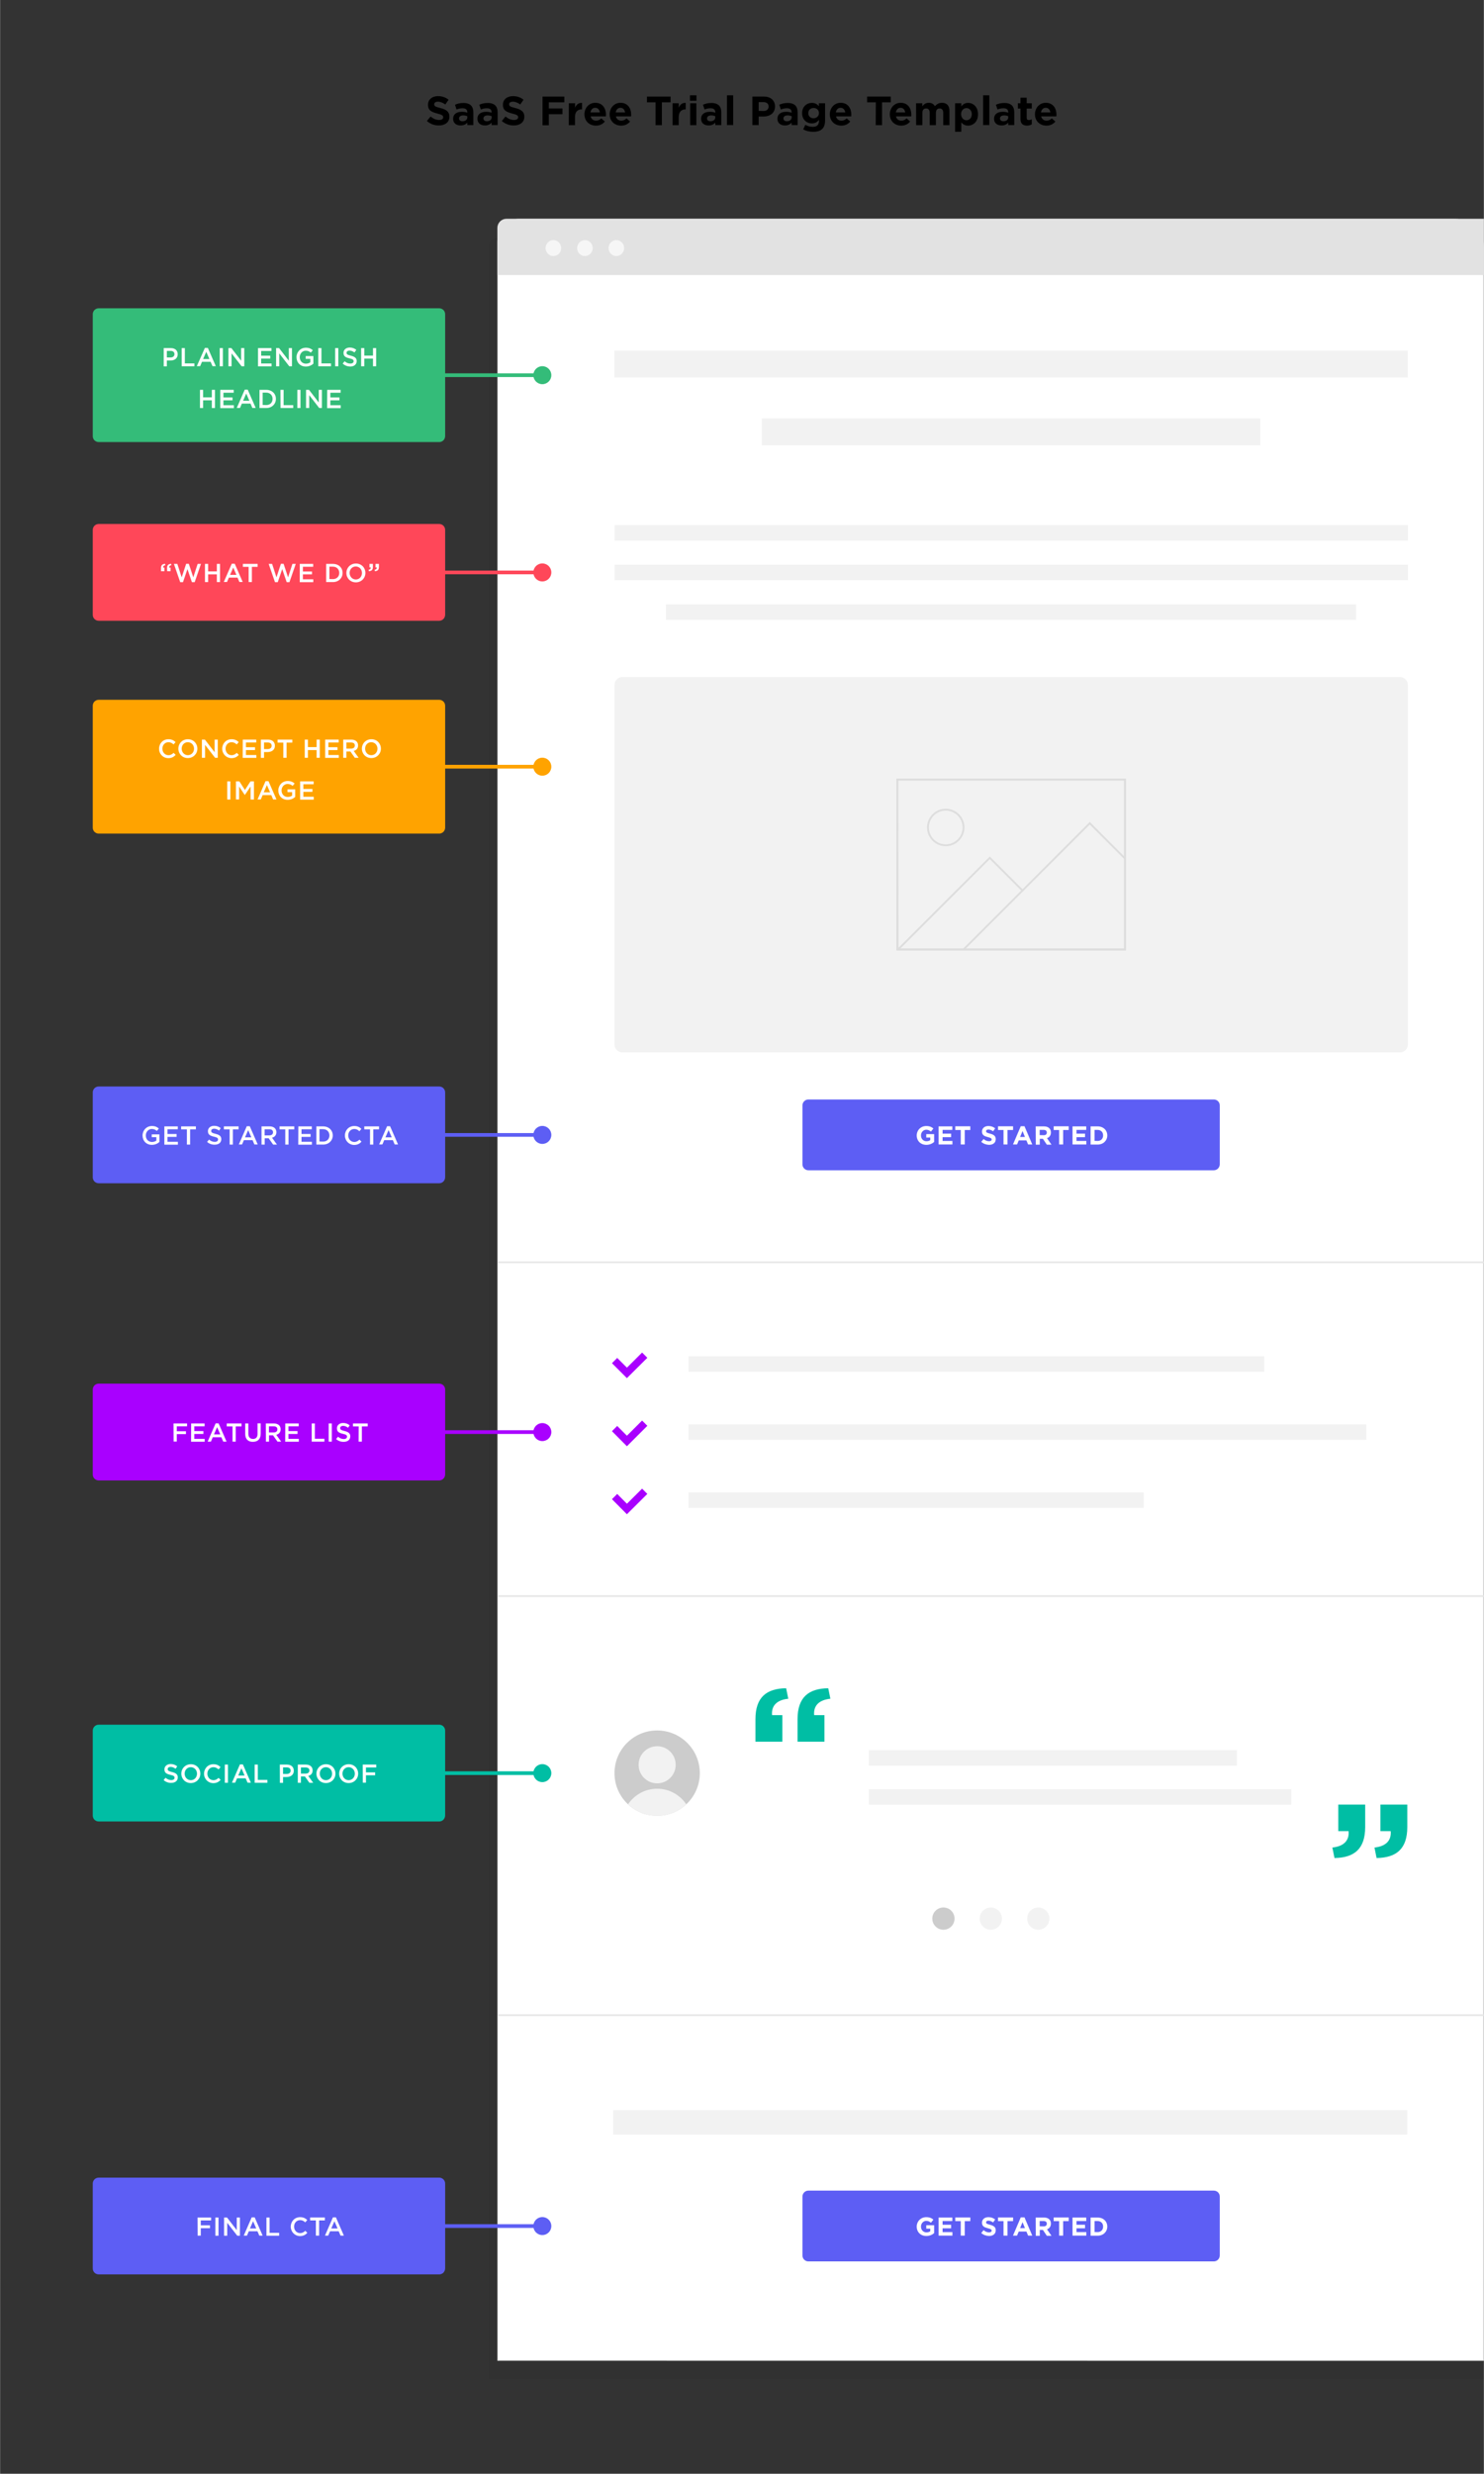 <?xml version="1.0" encoding="utf-8"?>
<!-- Generator: Adobe Illustrator 19.1.0, SVG Export Plug-In . SVG Version: 6.00 Build 0)  -->
<svg version="1.1" id="Layer_1" xmlns="http://www.w3.org/2000/svg" xmlns:xlink="http://www.w3.org/1999/xlink" x="0px" y="0px"
	 viewBox="988 -1874.4 1600 2666.4" style="enable-background:new 988 -1874.4 1600 2666.4;" width="1600px" height="2666px" xml:space="preserve">
<rect x="988" y="-1874.4" width="1600" height="2666.4" fill="#333333" stroke="none"/>
<style type="text/css">
	.st0{fill:none;}
	.st1{opacity:5.000000e-002;}
	.st2{fill:#FFFFFF;stroke:#E8E8E8;stroke-miterlimit:10;}
	.st3{fill:#E2E2E2;stroke:#E2E2E2;stroke-miterlimit:10;}
	.st4{fill:#F6F6F6;}
	.st5{fill:#FFA300;}
	.st6{fill:#FFFFFF;}
	.st7{fill:#34BC79;}
	.st8{fill:#5D5EF4;}
	.st9{fill:#A900FF;}
	.st10{fill:#FF4759;}
	.st11{fill:none;stroke:#E8E8E8;stroke-width:2;stroke-miterlimit:10;}
	.st12{fill:#F2F2F2;}
	.st13{fill:#DDDDDD;}
	.st14{fill:#00BEA4;}
	.st15{fill:none;stroke:#A900FF;stroke-width:8;stroke-miterlimit:10;}
	.st16{fill:#CCCCCC;}
</style>
<rect x="988" y="-1874.4" class="st0" width="1600" height="2666.4"/>
<g>
	<g class="st1">
		<path d="M1514.7,689.7v-2298.3c0-5.2,4.2-9.4,9.4-9.4h1054.5c5.2,0,9.4,4.2,9.4,9.4V689.8L1514.7,689.7L1514.7,689.7z"/>
	</g>
	<g>
		<g>
			<path class="st2" d="M1524.7,669.7v-2284c0-13.9,10.1-23.7,22.6-23.7h1009.4c17.3,0,31.3,13.5,30.8,30.1V669.8L1524.7,669.7
				L1524.7,669.7z"/>
		</g>
		<g>
			<path class="st3" d="M2587.5-1578.4H1524.7v-50.3c0-5.2,4.2-9.4,9.4-9.4h1053.4V-1578.4z"/>
		</g>
	</g>
	<g>
		<g>
			<g>
				<ellipse class="st4" cx="1652.5" cy="-1607" rx="8.4" ry="8.6"/>
			</g>
			<g>
				<ellipse class="st4" cx="1618.6" cy="-1607" rx="8.4" ry="8.6"/>
			</g>
			<g>
				<ellipse class="st4" cx="1584.6" cy="-1607" rx="8.4" ry="8.6"/>
			</g>
		</g>
	</g>
</g>
<g>
	<g>
		<circle class="st5" cx="1572.7" cy="-1048" r="9.7"/>
		<g>
			<rect x="1451.9" y="-1050" class="st5" width="121.2" height="4"/>
		</g>
	</g>
	<path class="st5" d="M1461.5-975.9h-367.2c-3.5,0-6.4-2.8-6.4-6.4v-131.4c0-3.5,2.8-6.4,6.4-6.4h367.2c3.5,0,6.4,2.8,6.4,6.4v131.5
		C1467.8-978.7,1465-975.9,1461.5-975.9z"/>
	<g>
		<g>
			<path class="st6" d="M1159.4-1067.4L1159.4-1067.4c0-5.6,4.2-10.2,10.1-10.2c3.6,0,5.8,1.3,7.7,3.1l-2.2,2.5
				c-1.6-1.5-3.2-2.4-5.5-2.4c-3.8,0-6.5,3.1-6.5,6.9v0.1c0,3.8,2.7,7,6.5,7c2.4,0,3.9-1,5.6-2.5l2.2,2.2c-2,2.1-4.3,3.5-8,3.5
				C1163.6-1057.3,1159.4-1061.7,1159.4-1067.4z"/>
			<path class="st6" d="M1180.2-1067.4L1180.2-1067.4c0-5.6,4.3-10.2,10.3-10.2s10.2,4.6,10.2,10.1v0.1c0,5.5-4.3,10.1-10.3,10.1
				S1180.2-1061.9,1180.2-1067.4z M1197.1-1067.4L1197.1-1067.4c0-3.9-2.8-7-6.7-7c-3.9,0-6.6,3.1-6.6,6.9v0.1c0,3.8,2.8,7,6.7,7
				C1194.4-1060.5,1197.1-1063.6,1197.1-1067.4z"/>
			<path class="st6" d="M1205.6-1077.2h3.2l10.5,13.6v-13.6h3.4v19.6h-2.9l-10.8-13.9v13.9h-3.4V-1077.2z"/>
			<path class="st6" d="M1227.5-1067.4L1227.5-1067.4c0-5.6,4.2-10.2,10.1-10.2c3.6,0,5.8,1.3,7.7,3.1l-2.2,2.5
				c-1.6-1.5-3.2-2.4-5.5-2.4c-3.8,0-6.5,3.1-6.5,6.9v0.1c0,3.8,2.7,7,6.5,7c2.4,0,3.9-1,5.6-2.5l2.2,2.2c-2,2.1-4.3,3.5-8,3.5
				C1231.8-1057.3,1227.5-1061.7,1227.5-1067.4z"/>
			<path class="st6" d="M1249.7-1077.2h14.5v3.1h-11.1v5.1h9.8v3.1h-9.8v5.3h11.2v3.1h-14.7L1249.7-1077.2L1249.7-1077.2
				L1249.7-1077.2z"/>
			<path class="st6" d="M1269.2-1077.2h7.7c4.6,0,7.4,2.6,7.4,6.6v0.1c0,4.4-3.5,6.7-7.8,6.7h-3.9v6.3h-3.4V-1077.2L1269.2-1077.2z
				 M1276.6-1067c2.6,0,4.2-1.5,4.2-3.5v-0.1c0-2.3-1.7-3.5-4.2-3.5h-4v7.1H1276.6z"/>
			<path class="st6" d="M1293.4-1074h-6.2v-3.2h15.9v3.2h-6.2v16.4h-3.5V-1074z"/>
			<path class="st6" d="M1316.5-1077.2h3.4v8.1h9.4v-8.1h3.4v19.6h-3.4v-8.3h-9.4v8.3h-3.4V-1077.2z"/>
			<path class="st6" d="M1338.5-1077.2h14.6v3.1H1342v5.1h9.8v3.1h-9.8v5.3h11.2v3.1h-14.7V-1077.2z"/>
			<path class="st6" d="M1358-1077.2h8.7c2.5,0,4.4,0.7,5.7,2c1,1.1,1.6,2.5,1.6,4.2v0.1c0,3.2-1.9,5.2-4.7,5.9l5.3,7.4h-4.1
				l-4.8-6.8h-4.3v6.8h-3.4V-1077.2L1358-1077.2z M1366.5-1067.5c2.5,0,4-1.3,4-3.3v-0.1c0-2.1-1.5-3.2-4.1-3.2h-5v6.6H1366.5z"/>
			<path class="st6" d="M1378.1-1067.4L1378.1-1067.4c0-5.6,4.3-10.2,10.3-10.2s10.2,4.6,10.2,10.1v0.1c0,5.5-4.3,10.1-10.3,10.1
				S1378.1-1061.9,1378.1-1067.4z M1394.9-1067.4L1394.9-1067.4c0-3.9-2.8-7-6.7-7c-3.9,0-6.6,3.1-6.6,6.9v0.1c0,3.8,2.8,7,6.7,7
				C1392.2-1060.4,1394.9-1063.6,1394.9-1067.4z"/>
			<path class="st6" d="M1232.9-1032.2h3.4v19.6h-3.4V-1032.2z"/>
			<path class="st6" d="M1242.3-1032.2h3.7l6,9.3l6-9.3h3.7v19.6h-3.6v-14.1l-6.2,9.2h-0.1l-6.1-9.2v14h-3.4V-1032.2L1242.3-1032.2z
				"/>
			<path class="st6" d="M1274.2-1032.4h3.2l8.6,19.7h-3.6l-2-4.7h-9.3l-2,4.7h-3.5L1274.2-1032.4z M1279.1-1020.4l-3.4-7.8l-3.4,7.8
				H1279.1z"/>
			<path class="st6" d="M1288-1022.4L1288-1022.4c0-5.5,4.2-10.2,10.1-10.2c3.4,0,5.5,1,7.5,2.7l-2.2,2.6c-1.5-1.3-3-2.1-5.5-2.1
				c-3.6,0-6.4,3.2-6.4,6.9v0.1c0,4,2.7,7,6.7,7c1.8,0,3.5-0.6,4.7-1.5v-3.7h-5v-3h8.3v8.2c-1.9,1.7-4.7,3.1-8.2,3.1
				C1292-1012.3,1288-1016.7,1288-1022.4z"/>
			<path class="st6" d="M1311.5-1032.2h14.6v3.1H1315v5.1h9.8v3.1h-9.8v5.3h11.2v3.1h-14.7V-1032.2z"/>
		</g>
	</g>
</g>
<g>
	<g>
		<circle class="st7" cx="1572.7" cy="-1470" r="9.7"/>
		<g>
			<rect x="1451.9" y="-1472" class="st7" width="121.2" height="4"/>
		</g>
	</g>
	<path class="st7" d="M1461.5-1397.9h-367.2c-3.5,0-6.4-2.8-6.4-6.4v-131.4c0-3.5,2.8-6.4,6.4-6.4h367.2c3.5,0,6.4,2.8,6.4,6.4
		v131.5C1467.8-1400.7,1465-1397.9,1461.5-1397.9z"/>
	<g>
		<g>
			<path class="st6" d="M1164.4-1499.2h7.7c4.6,0,7.4,2.6,7.4,6.6v0.1c0,4.4-3.5,6.7-7.8,6.7h-3.9v6.3h-3.4V-1499.2z M1171.8-1489.1
				c2.6,0,4.2-1.5,4.2-3.5v-0.1c0-2.3-1.7-3.5-4.2-3.5h-4v7.1H1171.8z"/>
			<path class="st6" d="M1183.8-1499.2h3.4v16.5h10.3v3.1h-13.7V-1499.2z"/>
			<path class="st6" d="M1208.8-1499.4h3.2l8.6,19.7h-3.6l-2-4.7h-9.3l-2,4.7h-3.6L1208.8-1499.4z M1213.7-1487.4l-3.4-7.8l-3.4,7.8
				H1213.7z"/>
			<path class="st6" d="M1224.8-1499.2h3.4v19.6h-3.4V-1499.2z"/>
			<path class="st6" d="M1234.2-1499.2h3.2l10.5,13.6v-13.6h3.4v19.6h-2.9l-10.8-13.9v13.9h-3.4V-1499.2L1234.2-1499.2z"/>
			<path class="st6" d="M1266.1-1499.2h14.5v3.1h-11.1v5.1h9.8v3.1h-9.8v5.3h11.2v3.1h-14.6L1266.1-1499.2L1266.1-1499.2z"/>
			<path class="st6" d="M1285.6-1499.2h3.2l10.5,13.6v-13.6h3.4v19.6h-2.9l-10.8-13.9v13.9h-3.4V-1499.2L1285.6-1499.2z"/>
			<path class="st6" d="M1307.6-1489.4L1307.6-1489.4c0-5.5,4.2-10.2,10.1-10.2c3.4,0,5.5,1,7.5,2.7l-2.2,2.6
				c-1.5-1.3-3-2.1-5.5-2.1c-3.6,0-6.4,3.2-6.4,6.9v0.1c0,4,2.7,7,6.7,7c1.8,0,3.5-0.6,4.7-1.5v-3.7h-5v-3h8.3v8.2
				c-1.9,1.7-4.7,3.1-8.2,3.1C1311.6-1479.3,1307.6-1483.7,1307.6-1489.4z"/>
			<path class="st6" d="M1331.1-1499.2h3.4v16.5h10.3v3.1h-13.7V-1499.2z"/>
			<path class="st6" d="M1349.3-1499.2h3.4v19.6h-3.4V-1499.2z"/>
			<path class="st6" d="M1357.4-1482.5l2.1-2.5c1.9,1.6,3.8,2.5,6.2,2.5c2.1,0,3.5-1,3.5-2.5v-0.1c0-1.4-0.8-2.2-4.4-3
				c-4.2-1-6.5-2.2-6.5-5.9v-0.1c0-3.4,2.8-5.7,6.7-5.7c2.9,0,5.1,0.9,7.1,2.5l-2,2.8c-1.8-1.3-3.5-2-5.3-2c-2,0-3.2,1-3.2,2.3v0.1
				c0,1.5,0.9,2.2,4.6,3.1c4.1,1,6.3,2.5,6.3,5.7v0.1c0,3.7-2.9,5.9-7,5.9C1362.5-1479.4,1359.7-1480.4,1357.4-1482.5z"/>
			<path class="st6" d="M1377.3-1499.2h3.4v8.1h9.4v-8.1h3.4v19.6h-3.4v-8.3h-9.4v8.3h-3.4V-1499.2z"/>
			<path class="st6" d="M1203.5-1454.2h3.4v8.1h9.4v-8.1h3.4v19.6h-3.4v-8.3h-9.4v8.3h-3.4V-1454.2z"/>
			<path class="st6" d="M1225.4-1454.2h14.5v3.1h-11.1v5.1h9.8v3.1h-9.8v5.3h11.3v3.1h-14.7V-1454.2z"/>
			<path class="st6" d="M1251.8-1454.4h3.2l8.6,19.7h-3.6l-2-4.7h-9.3l-2,4.7h-3.5L1251.8-1454.4z M1256.8-1442.4l-3.4-7.8l-3.4,7.8
				H1256.8z"/>
			<path class="st6" d="M1267.7-1454.2h7.3c6.2,0,10.4,4.2,10.4,9.7v0.1c0,5.5-4.3,9.8-10.4,9.8h-7.3V-1454.2z M1275-1437.8
				c4.1,0,6.8-2.8,6.8-6.6v-0.1c0-3.8-2.7-6.7-6.8-6.7h-3.9v13.3L1275-1437.8L1275-1437.8z"/>
			<path class="st6" d="M1290.3-1454.2h3.4v16.5h10.4v3.1h-13.7L1290.3-1454.2L1290.3-1454.2z"/>
			<path class="st6" d="M1308.5-1454.2h3.4v19.6h-3.4V-1454.2z"/>
			<path class="st6" d="M1317.9-1454.2h3.2l10.5,13.6v-13.6h3.4v19.6h-2.9l-10.8-13.9v13.9h-3.4V-1454.2L1317.9-1454.2z"/>
			<path class="st6" d="M1340.7-1454.2h14.5v3.1h-11.1v5.1h9.8v3.1h-9.8v5.3h11.2v3.1h-14.7L1340.7-1454.2L1340.7-1454.2z"/>
		</g>
	</g>
</g>
<g>
	<g>
		<circle class="st8" cx="1572.7" cy="-651.1" r="9.7"/>
		<g>
			<rect x="1451.9" y="-653.1" class="st8" width="121.2" height="4"/>
		</g>
	</g>
	<path class="st8" d="M1461.5-599h-367.2c-3.5,0-6.4-2.8-6.4-6.4v-91.5c0-3.5,2.8-6.4,6.4-6.4h367.2c3.5,0,6.4,2.8,6.4,6.4v91.5
		C1467.8-601.8,1465-599,1461.5-599z"/>
	<g>
		<g>
			<path class="st6" d="M1141.6-650.5L1141.6-650.5c0-5.5,4.2-10.2,10.1-10.2c3.4,0,5.5,1,7.5,2.7l-2.2,2.6c-1.5-1.3-3-2.1-5.5-2.1
				c-3.6,0-6.4,3.2-6.4,6.9v0.1c0,4,2.7,7,6.7,7c1.8,0,3.5-0.6,4.7-1.5v-3.7h-5v-3h8.3v8.2c-1.9,1.7-4.7,3.1-8.2,3.1
				C1145.6-640.4,1141.6-644.8,1141.6-650.5z"/>
			<path class="st6" d="M1165.1-660.3h14.5v3.1h-11.1v5.1h9.8v3.1h-9.8v5.3h11.2v3.1h-14.6L1165.1-660.3L1165.1-660.3z"/>
			<path class="st6" d="M1189.4-657.1h-6.2v-3.2h15.9v3.2h-6.2v16.4h-3.5V-657.1z"/>
			<path class="st6" d="M1211.2-643.6l2.1-2.5c1.9,1.6,3.8,2.5,6.2,2.5c2.1,0,3.5-1,3.5-2.5v-0.1c0-1.4-0.8-2.2-4.4-3
				c-4.2-1-6.5-2.2-6.5-5.9v-0.1c0-3.4,2.8-5.7,6.7-5.7c2.9,0,5.1,0.9,7.1,2.5l-1.8,2.6c-1.8-1.3-3.5-2-5.3-2c-2,0-3.2,1-3.2,2.3
				v0.1c0,1.5,0.9,2.2,4.6,3.1c4.1,1,6.3,2.5,6.3,5.7v0.1c0,3.7-2.9,5.9-7,5.9C1216.4-640.5,1213.5-641.5,1211.2-643.6z"/>
			<path class="st6" d="M1235.5-657.1h-6.2v-3.2h15.9v3.2h-6.2v16.4h-3.5V-657.1L1235.5-657.1z"/>
			<path class="st6" d="M1254-660.5h3.2l8.6,19.7h-3.6l-2-4.7h-9.3l-2,4.7h-3.5L1254-660.5z M1258.9-648.5l-3.4-7.8l-3.4,7.8H1258.9
				z"/>
			<path class="st6" d="M1269.9-660.3h8.7c2.5,0,4.4,0.7,5.7,2c1,1.1,1.6,2.5,1.6,4.2v0.1c0,3.2-1.9,5.2-4.7,5.9l5.3,7.4h-4.1
				l-4.8-6.8h-4.3v6.8h-3.4V-660.3L1269.9-660.3z M1278.3-650.6c2.5,0,4-1.3,4-3.3v-0.1c0-2.1-1.5-3.2-4.1-3.2h-5v6.6H1278.3z"/>
			<path class="st6" d="M1295.5-657.1h-6.2v-3.2h15.9v3.2h-6.2v16.4h-3.5V-657.1L1295.5-657.1z"/>
			<path class="st6" d="M1309.6-660.3h14.5v3.1H1313v5.1h9.8v3.1h-9.8v5.3h11.2v3.1h-14.7L1309.6-660.3L1309.6-660.3z"/>
			<path class="st6" d="M1329-660.3h7.3c6.2,0,10.4,4.2,10.4,9.7v0.1c0,5.5-4.3,9.8-10.4,9.8h-7.3V-660.3z M1336.3-643.9
				c4.1,0,6.8-2.8,6.8-6.6v-0.1c0-3.8-2.7-6.7-6.8-6.7h-3.9v13.3L1336.3-643.9L1336.3-643.9z"/>
			<path class="st6" d="M1359.8-650.5L1359.8-650.5c0-5.6,4.2-10.2,10.1-10.2c3.6,0,5.8,1.3,7.7,3.1l-2.2,2.5
				c-1.6-1.5-3.2-2.4-5.5-2.4c-3.8,0-6.5,3.1-6.5,6.9v0.1c0,3.8,2.7,7,6.5,7c2.4,0,3.9-1,5.6-2.5l2.2,2.2c-2,2.1-4.3,3.5-8,3.5
				C1364.1-640.4,1359.8-644.9,1359.8-650.5z"/>
			<path class="st6" d="M1386.9-657.1h-6.2v-3.2h15.9v3.2h-6.2v16.4h-3.5V-657.1L1386.9-657.1z"/>
			<path class="st6" d="M1405.3-660.5h3.2l8.6,19.7h-3.6l-2-4.7h-9.3l-2,4.7h-3.5L1405.3-660.5z M1410.3-648.5l-3.4-7.8l-3.4,7.8
				H1410.3z"/>
		</g>
	</g>
</g>
<g>
	<g>
		<circle class="st8" cx="1572.7" cy="525" r="9.7"/>
		<g>
			<rect x="1451.9" y="523" class="st8" width="121.2" height="4"/>
		</g>
	</g>
	<path class="st8" d="M1461.5,577.1h-367.2c-3.5,0-6.4-2.8-6.4-6.4v-91.5c0-3.5,2.8-6.4,6.4-6.4h367.2c3.5,0,6.4,2.8,6.4,6.4v91.5
		C1467.8,574.3,1465,577.1,1461.5,577.1z"/>
	<g>
		<g>
			<path class="st6" d="M1200.9,515.8h14.6v3.1h-11.1v5.3h9.9v3.1h-9.9v8h-3.4L1200.9,515.8L1200.9,515.8z"/>
			<path class="st6" d="M1220.1,515.8h3.4v19.6h-3.4V515.8z"/>
			<path class="st6" d="M1229.5,515.8h3.2l10.5,13.6v-13.6h3.4v19.6h-2.9l-10.8-13.9v13.9h-3.4V515.8L1229.5,515.8z"/>
			<path class="st6" d="M1259.3,515.6h3.2l8.6,19.7h-3.6l-2-4.7h-9.3l-2,4.7h-3.5L1259.3,515.6z M1264.2,527.6l-3.4-7.8l-3.4,7.8
				H1264.2z"/>
			<path class="st6" d="M1275.2,515.8h3.4v16.5h10.3v3.1h-13.7V515.8L1275.2,515.8z"/>
			<path class="st6" d="M1301.4,525.6L1301.4,525.6c0-5.6,4.2-10.2,10.1-10.2c3.6,0,5.8,1.3,7.7,3.1l-2.2,2.5
				c-1.6-1.5-3.2-2.4-5.5-2.4c-3.8,0-6.5,3.1-6.5,6.9v0.1c0,3.8,2.7,7,6.5,7c2.4,0,3.9-1,5.6-2.5l2.2,2.2c-2,2.1-4.3,3.5-8,3.5
				C1305.7,535.7,1301.4,531.2,1301.4,525.6z"/>
			<path class="st6" d="M1328.5,518.9h-6.2v-3.2h15.9v3.2h-6.2v16.4h-3.5V518.9L1328.5,518.9z"/>
			<path class="st6" d="M1346.9,515.6h3.2l8.6,19.7h-3.6l-2-4.7h-9.3l-2,4.7h-3.5L1346.9,515.6z M1351.9,527.6l-3.4-7.8l-3.4,7.8
				H1351.9z"/>
		</g>
	</g>
</g>
<g>
	<g>
		<circle class="st9" cx="1572.7" cy="-330.8" r="9.7"/>
		<g>
			<rect x="1461.8" y="-332.8" class="st9" width="111.2" height="4"/>
		</g>
	</g>
	<path class="st9" d="M1461.5-278.7h-367.2c-3.5,0-6.4-2.8-6.4-6.4v-91.5c0-3.5,2.8-6.4,6.4-6.4h367.2c3.5,0,6.4,2.8,6.4,6.4v91.5
		C1467.8-281.5,1465-278.7,1461.5-278.7z"/>
	<g>
		<g>
			<path class="st6" d="M1175-340.1h14.6v3.1h-11.1v5.3h9.9v3.1h-9.9v8h-3.4L1175-340.1L1175-340.1L1175-340.1z"/>
			<path class="st6" d="M1194-340.1h14.5v3.1h-11.1v5.1h9.8v3.1h-9.8v5.3h11.2v3.1h-14.7L1194-340.1L1194-340.1L1194-340.1z"/>
			<path class="st6" d="M1220.4-340.2h3.2l8.6,19.7h-3.6l-2-4.7h-9.3l-2,4.7h-3.5L1220.4-340.2z M1225.4-328.3l-3.4-7.8l-3.4,7.8
				H1225.4z"/>
			<path class="st6" d="M1238.6-336.9h-6.2v-3.2h15.9v3.2h-6.2v16.4h-3.5V-336.9z"/>
			<path class="st6" d="M1252.3-328.8v-11.3h3.4v11.1c0,3.6,1.9,5.6,5,5.6c3.1,0,4.9-1.8,4.9-5.5v-11.3h3.4v11.1
				c0,5.9-3.3,8.8-8.4,8.8C1255.6-320.2,1252.3-323.1,1252.3-328.8z"/>
			<path class="st6" d="M1274.5-340.1h8.7c2.5,0,4.4,0.7,5.7,2c1,1.1,1.6,2.5,1.6,4.2v0.1c0,3.2-1.9,5.2-4.7,5.9l5.3,7.4h-4
				l-4.8-6.8h-4.3v6.8h-3.4L1274.5-340.1L1274.5-340.1L1274.5-340.1z M1283-330.4c2.5,0,4-1.3,4-3.3v-0.1c0-2.1-1.5-3.2-4.1-3.2h-5
				v6.6H1283z"/>
			<path class="st6" d="M1295.5-340.1h14.5v3.1h-11.1v5.1h9.8v3.1h-9.8v5.3h11.2v3.1h-14.7L1295.5-340.1L1295.5-340.1z"/>
			<path class="st6" d="M1324-340.1h3.4v16.5h10.3v3.1H1324V-340.1L1324-340.1z"/>
			<path class="st6" d="M1342.3-340.1h3.4v19.6h-3.4V-340.1z"/>
			<path class="st6" d="M1350.3-323.3l2.1-2.5c1.9,1.6,3.8,2.5,6.2,2.5c2.1,0,3.5-1,3.5-2.5v-0.1c0-1.4-0.8-2.2-4.4-3
				c-4.2-1-6.5-2.2-6.5-5.9v-0.1c0-3.4,2.8-5.7,6.7-5.7c2.9,0,5.1,0.9,7.1,2.5l-1.8,2.6c-1.8-1.3-3.5-2-5.3-2c-2,0-3.2,1-3.2,2.3
				v0.1c0,1.5,0.9,2.2,4.6,3.1c4.1,1,6.3,2.5,6.3,5.7v0.1c0,3.7-2.9,5.9-7,5.9C1355.5-320.2,1352.7-321.2,1350.3-323.3z"/>
			<path class="st6" d="M1374.7-336.9h-6.2v-3.2h15.9v3.2h-6.3v16.4h-3.5L1374.7-336.9L1374.7-336.9z"/>
		</g>
	</g>
</g>
<g>
	<g>
		<circle class="st10" cx="1572.7" cy="-1257.4" r="9.7"/>
		<g>
			<rect x="1461.8" y="-1259.4" class="st10" width="111.2" height="4"/>
		</g>
	</g>
	<path class="st10" d="M1461.5-1205.3h-367.2c-3.5,0-6.4-2.8-6.4-6.4v-91.5c0-3.5,2.8-6.4,6.4-6.4h367.2c3.5,0,6.4,2.8,6.4,6.4v91.5
		C1467.8-1208.1,1465-1205.3,1461.5-1205.3z"/>
	<g>
		<g>
			<path class="st6" d="M1161.5-1262.1c0-3.1,1.5-4.4,4.3-4.6l0.4,1.5c-1.7,0.3-2.5,1.2-2.4,2.6h1.4v3.9h-3.7V-1262.1z M1168-1262.1
				c0-3.1,1.5-4.4,4.3-4.6l0.4,1.5c-1.7,0.3-2.5,1.2-2.4,2.6h1.5v3.9h-3.7L1168-1262.1L1168-1262.1z"/>
			<path class="st6" d="M1175.4-1266.6h3.7l4.7,14.5l4.8-14.6h2.9l4.8,14.6l4.7-14.5h3.6l-6.8,19.7h-3l-4.8-14.1l-4.8,14.1h-3
				L1175.4-1266.6z"/>
			<path class="st6" d="M1208.9-1266.6h3.4v8.1h9.4v-8.1h3.4v19.6h-3.4v-8.3h-9.4v8.3h-3.4V-1266.6z"/>
			<path class="st6" d="M1237.8-1266.8h3.2l8.6,19.7h-3.6l-2-4.7h-9.3l-2,4.7h-3.5L1237.8-1266.8z M1242.8-1254.8l-3.4-7.8l-3.4,7.8
				H1242.8z"/>
			<path class="st6" d="M1256-1263.4h-6.2v-3.2h15.9v3.2h-6.2v16.4h-3.5V-1263.4L1256-1263.4z"/>
			<path class="st6" d="M1277.6-1266.6h3.7l4.7,14.5l4.8-14.6h2.9l4.8,14.6l4.7-14.5h3.6l-6.8,19.7h-3l-4.8-14.1l-4.8,14.1h-3
				L1277.6-1266.6z"/>
			<path class="st6" d="M1311.1-1266.6h14.5v3.1h-11.1v5.1h9.8v3.1h-9.8v5.3h11.2v3.1h-14.6L1311.1-1266.6L1311.1-1266.6z"/>
			<path class="st6" d="M1339.6-1266.6h7.3c6.2,0,10.4,4.2,10.4,9.7v0.1c0,5.5-4.3,9.8-10.4,9.8h-7.3V-1266.6z M1346.9-1250.2
				c4.1,0,6.8-2.8,6.8-6.6v-0.1c0-3.8-2.7-6.7-6.8-6.7h-3.8v13.3L1346.9-1250.2L1346.9-1250.2z"/>
			<path class="st6" d="M1361.4-1256.8L1361.4-1256.8c0-5.6,4.3-10.2,10.3-10.2s10.2,4.6,10.2,10.1v0.1c0,5.5-4.3,10.1-10.3,10.1
				C1365.6-1246.7,1361.4-1251.3,1361.4-1256.8z M1378.2-1256.8L1378.2-1256.8c0-3.9-2.8-7-6.7-7s-6.6,3.1-6.6,6.9v0.1
				c0,3.8,2.8,7,6.7,7C1375.5-1249.8,1378.2-1253,1378.2-1256.8z"/>
			<path class="st6" d="M1385.3-1260.2c1.7-0.3,2.5-1.2,2.4-2.6h-1.4v-3.8h3.7v3.3c0,3.1-1.5,4.4-4.3,4.6L1385.3-1260.2z
				 M1391.8-1260.2c1.7-0.3,2.5-1.2,2.4-2.6h-1.4v-3.8h3.7v3.3c0,3.1-1.5,4.4-4.3,4.6L1391.8-1260.2z"/>
		</g>
	</g>
</g>
<line class="st11" x1="1524.7" y1="-513.8" x2="2587.9" y2="-513.8"/>
<line class="st11" x1="1524.7" y1="297.7" x2="2587.9" y2="297.7"/>
<line class="st11" x1="1524.7" y1="-154" x2="2587.9" y2="-154"/>
<g>
	<g>
		<path d="M1448.2-1744l4-4.8c2.8,2.3,5.7,3.7,9.2,3.7c2.8,0,4.4-1.1,4.4-2.9v-0.1c0-1.7-1.1-2.6-6.2-3.9
			c-6.2-1.6-10.2-3.3-10.2-9.4v-0.1c0-5.6,4.5-9.3,10.8-9.3c4.5,0,8.3,1.4,11.4,3.9l-3.5,5.1c-2.7-1.9-5.4-3-8-3c-2.6,0-4,1.2-4,2.7
			v0.1c0,2,1.3,2.7,6.6,4c6.2,1.6,9.8,3.9,9.8,9.2v0.1c0,6.1-4.7,9.5-11.3,9.5C1456.5-1739.1,1451.9-1740.7,1448.2-1744z"/>
		<path d="M1476.5-1746.3L1476.5-1746.3c0-5.2,3.9-7.6,9.5-7.6c2.4,0,4.1,0.4,5.8,1v-0.5c0-2.8-1.7-4.3-5.1-4.3
			c-2.6,0-4.4,0.5-6.5,1.3l-1.7-5.1c2.6-1.1,5.1-1.9,9.2-1.9c3.7,0,6.3,1,8,2.6c1.8,1.8,2.6,4.4,2.6,7.5v13.7h-6.5v-2.6
			c-1.6,1.8-3.9,3-7.1,3C1480.1-1739.1,1476.5-1741.6,1476.5-1746.3z M1491.8-1747.9v-1.2c-1.1-0.5-2.6-0.9-4.3-0.9
			c-2.9,0-4.6,1.1-4.6,3.3v0.1c0,1.8,1.5,2.9,3.7,2.9C1489.7-1743.7,1491.8-1745.4,1491.8-1747.9z"/>
		<path d="M1502.7-1746.3L1502.7-1746.3c0-5.2,3.9-7.6,9.5-7.6c2.4,0,4.1,0.4,5.8,1v-0.5c0-2.8-1.7-4.3-5.1-4.3
			c-2.6,0-4.4,0.5-6.5,1.3l-1.7-5.1c2.6-1.1,5.1-1.9,9.2-1.9c3.7,0,6.3,1,8,2.6c1.8,1.8,2.6,4.4,2.6,7.5v13.7h-6.5v-2.6
			c-1.6,1.8-3.9,3-7.1,3C1506.4-1739.1,1502.7-1741.6,1502.7-1746.3z M1518.1-1747.9v-1.2c-1.1-0.5-2.6-0.9-4.3-0.9
			c-2.9,0-4.6,1.1-4.6,3.3v0.1c0,1.8,1.5,2.9,3.7,2.9C1516-1743.7,1518.1-1745.4,1518.1-1747.9z"/>
		<path d="M1529-1744l4-4.8c2.8,2.3,5.7,3.7,9.2,3.7c2.8,0,4.4-1.1,4.4-2.9v-0.1c0-1.7-1.1-2.6-6.2-3.9c-6.2-1.6-10.2-3.3-10.2-9.4
			v-0.1c0-5.6,4.5-9.3,10.8-9.3c4.5,0,8.3,1.4,11.4,3.9l-3.5,5.1c-2.7-1.9-5.4-3-8-3s-4,1.2-4,2.7v0.1c0,2,1.3,2.7,6.6,4
			c6.2,1.6,9.8,3.9,9.8,9.2v0.1c0,6.1-4.7,9.5-11.3,9.5C1537.4-1739.1,1532.7-1740.7,1529-1744z"/>
		<path d="M1572.9-1770.3h23.5v6.2h-16.7v6.6h14.7v6.2h-14.7v11.9h-6.8V-1770.3z"/>
		<path d="M1601.3-1763.1h6.7v4.8c1.4-3.3,3.6-5.4,7.5-5.2v7h-0.4c-4.4,0-7.2,2.7-7.2,8.3v8.7h-6.7L1601.3-1763.1L1601.3-1763.1z"/>
		<path d="M1618.1-1751.2L1618.1-1751.2c0-6.8,4.8-12.4,11.7-12.4c7.9,0,11.5,6.1,11.5,12.8c0,0.5,0,1.1-0.1,1.8h-16.4
			c0.7,3,2.8,4.6,5.8,4.6c2.2,0,3.9-0.7,5.7-2.4l3.8,3.4c-2.2,2.7-5.4,4.4-9.6,4.4C1623.3-1739,1618.1-1744,1618.1-1751.2z
			 M1634.7-1753.2c-0.4-3-2.2-5-5-5s-4.6,2-5.1,5H1634.7z"/>
		<path d="M1645.3-1751.2L1645.3-1751.2c0-6.8,4.8-12.4,11.7-12.4c7.9,0,11.5,6.1,11.5,12.8c0,0.5,0,1.1-0.1,1.8H1652
			c0.7,3,2.8,4.6,5.8,4.6c2.2,0,3.9-0.7,5.7-2.4l3.8,3.4c-2.2,2.7-5.4,4.4-9.6,4.4C1650.5-1739,1645.3-1744,1645.3-1751.2z
			 M1661.9-1753.2c-0.4-3-2.2-5-5-5s-4.6,2-5.1,5H1661.9z"/>
		<path d="M1694.9-1764.1h-9.4v-6.2h25.5v6.2h-9.4v24.6h-6.8v-24.6H1694.9z"/>
		<path d="M1713.1-1763.1h6.7v4.8c1.4-3.3,3.6-5.4,7.5-5.2v7h-0.3c-4.4,0-7.2,2.7-7.2,8.3v8.7h-6.7V-1763.1z"/>
		<path d="M1731.9-1771.7h7v5.9h-7V-1771.7z M1732.1-1763.1h6.7v23.6h-6.7V-1763.1z"/>
		<path d="M1743.9-1746.3L1743.9-1746.3c0-5.2,3.9-7.6,9.5-7.6c2.4,0,4.1,0.4,5.8,1v-0.5c0-2.8-1.7-4.3-5.1-4.3
			c-2.6,0-4.4,0.5-6.5,1.3l-1.7-5.1c2.6-1.1,5.1-1.9,9.2-1.9c3.7,0,6.3,1,8,2.6c1.8,1.8,2.6,4.4,2.6,7.5v13.7h-6.5v-2.6
			c-1.6,1.8-3.9,3-7.1,3C1747.5-1739.1,1743.9-1741.6,1743.9-1746.3z M1759.2-1747.9v-1.2c-1.1-0.5-2.6-0.9-4.3-0.9
			c-2.9,0-4.6,1.1-4.6,3.3v0.1c0,1.8,1.5,2.9,3.7,2.9C1757.1-1743.7,1759.2-1745.4,1759.2-1747.9z"/>
		<path d="M1771.8-1771.7h6.7v32.1h-6.7V-1771.7z"/>
		<path d="M1799.2-1770.3h12.6c7.3,0,11.8,4.4,11.8,10.6v0.1c0,7.1-5.5,10.8-12.5,10.8h-5.1v9.2h-6.8V-1770.3z M1811.3-1754.8
			c3.4,0,5.4-2,5.4-4.7v-0.1c0-3-2.1-4.7-5.5-4.7h-5.2v9.4L1811.3-1754.8L1811.3-1754.8z"/>
		<path d="M1826.2-1746.3L1826.2-1746.3c0-5.2,3.9-7.6,9.5-7.6c2.4,0,4.1,0.4,5.8,1v-0.5c0-2.8-1.7-4.3-5.1-4.3
			c-2.6,0-4.4,0.5-6.5,1.3l-1.7-5.1c2.6-1.1,5.1-1.9,9.2-1.9c3.7,0,6.3,1,8,2.6c1.8,1.8,2.6,4.4,2.6,7.5v13.7h-6.5v-2.6
			c-1.6,1.8-3.9,3-7.1,3C1829.9-1739.1,1826.2-1741.6,1826.2-1746.3z M1841.6-1747.9v-1.2c-1.1-0.5-2.6-0.9-4.3-0.9
			c-2.9,0-4.6,1.1-4.6,3.3v0.1c0,1.8,1.5,2.9,3.7,2.9C1839.5-1743.7,1841.6-1745.4,1841.6-1747.9z"/>
		<path d="M1854-1734.9l2.3-5c2.4,1.4,4.8,2.2,8,2.2c4.6,0,6.7-2.2,6.7-6.4v-1.1c-2,2.4-4.1,3.8-7.7,3.8c-5.5,0-10.5-4-10.5-11v-0.1
			c0-7,5.1-11,10.5-11c3.7,0,5.8,1.5,7.6,3.5v-3.1h6.7v18.3c0,4.2-1,7.3-3,9.3c-2.2,2.2-5.6,3.2-10.2,3.2
			C1860.6-1732.4,1857-1733.3,1854-1734.9z M1871-1752.5L1871-1752.5c0-3.3-2.5-5.5-5.8-5.5s-5.7,2.2-5.7,5.5v0.1
			c0,3.3,2.5,5.5,5.7,5.5C1868.5-1747,1871-1749.3,1871-1752.5z"/>
		<path d="M1882.7-1751.2L1882.7-1751.2c0-6.8,4.8-12.4,11.7-12.4c7.9,0,11.5,6.1,11.5,12.8c0,0.5,0,1.1-0.1,1.8h-16.4
			c0.7,3,2.8,4.6,5.8,4.6c2.2,0,3.9-0.7,5.7-2.4l3.8,3.4c-2.2,2.7-5.4,4.4-9.6,4.4C1887.9-1739,1882.7-1744,1882.7-1751.2z
			 M1899.3-1753.2c-0.4-3-2.2-5-5-5s-4.6,2-5.1,5H1899.3z"/>
		<path d="M1932.3-1764.1h-9.4v-6.2h25.5v6.2h-9.4v24.6h-6.8L1932.3-1764.1L1932.3-1764.1z"/>
		<path d="M1947.4-1751.2L1947.4-1751.2c0-6.8,4.8-12.4,11.7-12.4c7.9,0,11.5,6.1,11.5,12.8c0,0.5,0,1.1-0.1,1.8H1954
			c0.7,3,2.8,4.6,5.8,4.6c2.2,0,3.9-0.7,5.7-2.4l3.8,3.4c-2.2,2.7-5.4,4.4-9.6,4.4C1952.6-1739,1947.4-1744,1947.4-1751.2z
			 M1964-1753.2c-0.4-3-2.2-5-5-5s-4.6,2-5.1,5H1964z"/>
		<path d="M1975.7-1763.1h6.7v3.3c1.5-2,3.6-3.8,7-3.8c3.1,0,5.4,1.4,6.6,3.7c2.1-2.4,4.5-3.7,7.7-3.7c5,0,8,3,8,8.7v15.4h-6.7
			v-13.2c0-3.2-1.4-4.8-3.9-4.8s-4,1.6-4,4.8v13.2h-6.7v-13.2c0-3.2-1.4-4.8-3.9-4.8s-4,1.6-4,4.8v13.2h-6.7L1975.7-1763.1
			L1975.7-1763.1z"/>
		<path d="M2017.8-1763.1h6.7v3.4c1.6-2.2,3.9-3.8,7.3-3.8c5.5,0,10.7,4.3,10.7,12.2v0.1c0,7.9-5.1,12.2-10.7,12.2
			c-3.6,0-5.8-1.6-7.3-3.5v10.1h-6.7V-1763.1z M2035.8-1751.3L2035.8-1751.3c0-4-2.6-6.6-5.8-6.6c-3.1,0-5.7,2.6-5.7,6.5v0.1
			c0,3.9,2.6,6.5,5.7,6.5C2033.2-1744.8,2035.8-1747.3,2035.8-1751.3z"/>
		<path d="M2048-1771.7h6.7v32.1h-6.7V-1771.7z"/>
		<path d="M2059.8-1746.3L2059.8-1746.3c0-5.2,3.9-7.6,9.5-7.6c2.4,0,4.1,0.4,5.8,1v-0.5c0-2.8-1.7-4.3-5.1-4.3
			c-2.6,0-4.4,0.5-6.5,1.3l-1.7-5.1c2.6-1.1,5.1-1.9,9.2-1.9c3.7,0,6.3,1,8,2.6c1.8,1.8,2.6,4.4,2.6,7.5v13.7h-6.5v-2.6
			c-1.6,1.8-3.9,3-7.1,3C2063.4-1739.1,2059.8-1741.6,2059.8-1746.3z M2075.1-1747.9v-1.2c-1.1-0.5-2.6-0.9-4.3-0.9
			c-2.9,0-4.6,1.1-4.6,3.3v0.1c0,1.8,1.5,2.9,3.7,2.9C2073-1743.7,2075.1-1745.4,2075.1-1747.9z"/>
		<path d="M2088.3-1746.2v-11.2h-2.8v-5.7h2.8v-6h6.7v6h5.5v5.7h-5.5v10.1c0,1.5,0.7,2.3,2.2,2.3c1.2,0,2.3-0.3,3.3-0.8v5.4
			c-1.4,0.8-3,1.4-5.3,1.4C2091.1-1739.1,2088.3-1740.8,2088.3-1746.2z"/>
		<path d="M2103.9-1751.2L2103.9-1751.2c0-6.8,4.8-12.4,11.7-12.4c7.9,0,11.5,6.1,11.5,12.8c0,0.5,0,1.1-0.1,1.8h-16.4
			c0.7,3,2.8,4.6,5.8,4.6c2.2,0,3.9-0.7,5.7-2.4l3.8,3.4c-2.2,2.7-5.4,4.4-9.6,4.4C2109.1-1739,2103.9-1744,2103.9-1751.2z
			 M2120.5-1753.2c-0.4-3-2.2-5-5-5s-4.6,2-5.1,5H2120.5z"/>
	</g>
</g>
<g>
	<g>
		<path class="st12" d="M2497.6-740.1H1659c-4.7,0-8.5-3.8-8.5-8.5v-387.5c0-4.7,3.8-8.5,8.5-8.5h838.5c4.7,0,8.5,3.8,8.5,8.5v387.5
			C2506-743.9,2502.2-740.1,2497.6-740.1z"/>
	</g>
	<g>
		<g>
			<path class="st13" d="M2202-850h-247.5v-185.1H2202V-850z M1956.6-852H2200v-181.1h-243.5L1956.6-852L1956.6-852z"/>
		</g>
		<g>
			<path class="st13" d="M2202-850h-247.5v-185.1H2202V-850z M1956.6-852H2200v-181.1h-243.5L1956.6-852L1956.6-852z"/>
		</g>
		<g>
			<polygon class="st13" points="2027.6,-850.3 2026.2,-851.7 2163,-988.5 2201.7,-949.7 2200.3,-948.3 2163,-985.6 			"/>
		</g>
		<g>
			<polygon class="st13" points="1956.7,-849.9 1955.2,-851.3 2055.2,-951.2 2091.2,-915.2 2089.8,-913.8 2055.2,-948.4 			"/>
		</g>
		<g>
			<path class="st13" d="M2007.7-962.3c-11.1,0-20.2-9.1-20.2-20.2c0-11.1,9.1-20.2,20.2-20.2s20.2,9.1,20.2,20.2
				C2027.9-971.4,2018.8-962.3,2007.7-962.3z M2007.7-1000.7c-10,0-18.2,8.2-18.2,18.2s8.2,18.2,18.2,18.2s18.2-8.2,18.2-18.2
				S2017.7-1000.7,2007.7-1000.7z"/>
		</g>
	</g>
</g>
<g>
	<rect x="1706" y="-1223" class="st12" width="744.2" height="16.7"/>
	<rect x="1650.6" y="-1265.7" class="st12" width="855.5" height="16.7"/>
	<rect x="1650.6" y="-1308.4" class="st12" width="855.5" height="16.7"/>
</g>
<rect x="1809.4" y="-1423.4" class="st12" width="537.5" height="29"/>
<rect x="1650.4" y="-1496.5" class="st12" width="855.5" height="29"/>
<rect x="1649.1" y="400" class="st12" width="856.3" height="26.4"/>
<g>
	<g>
		<rect x="1924.8" y="54.1" class="st12" width="455.5" height="16.7"/>
		<rect x="1924.8" y="12" class="st12" width="396.9" height="16.7"/>
	</g>
	<g>
		<path class="st14" d="M1802.5-21.3c0-23.6,11.8-33.1,33.1-33.4l2.3,11.3c-12.3,1.3-18.4,7.5-17.5,17.7h11.1V2.9h-29V-21.3
			L1802.5-21.3z M1847.9-21.3c0-23.6,11.8-33.1,33.1-33.4l2.3,11.3c-12.3,1.3-18.4,7.5-17.5,17.7h11.1V2.9h-29V-21.3L1847.9-21.3z"
			/>
	</g>
	<g>
		<path class="st14" d="M2460,94.9c0,23.6-11.8,33.1-33.1,33.4l-2.3-11.3c12.3-1.3,18.4-7.5,17.5-17.7H2431V70.7h29V94.9z
			 M2505.4,94.9c0,23.6-11.8,33.1-33.1,33.4L2470,117c12.3-1.3,18.4-7.5,17.5-17.7h-11.1V70.7h29V94.9z"/>
	</g>
</g>
<g>
	<path class="st8" d="M2296.7-613h-437.1c-3.5,0-6.4-2.8-6.4-6.4v-63.5c0-3.5,2.8-6.4,6.4-6.4h437.2c3.5,0,6.4,2.8,6.4,6.4v63.5
		C2303.1-615.8,2300.3-613,2296.7-613z"/>
	<g>
		<g>
			<path class="st6" d="M1976.4-650.5L1976.4-650.5c0-5.6,4.3-10.2,10.3-10.2c3.5,0,5.7,1,7.7,2.7l-2.7,3.3c-1.5-1.3-2.9-2-5.1-2
				c-3.1,0-5.6,2.8-5.6,6.1v0.1c0,3.6,2.5,6.2,5.9,6.2c1.6,0,3-0.4,4.1-1.2v-2.8h-4.3v-3.7h8.5v8.5c-2,1.7-4.8,3.1-8.4,3.1
				C1980.6-640.4,1976.4-644.7,1976.4-650.5z"/>
			<path class="st6" d="M2000-660.3h14.8v3.8h-10.5v4h9.2v3.8h-9.2v4.1h10.6v3.8H2000V-660.3z"/>
			<path class="st6" d="M2024-656.4h-6v-4h16.2v4h-6v15.6h-4.3v-15.6H2024z"/>
			<path class="st6" d="M2046-643.6l2.5-3.1c1.8,1.5,3.6,2.4,5.9,2.4c1.8,0,2.8-0.7,2.8-1.8v-0.1c0-1.1-0.7-1.7-3.9-2.5
				c-3.9-1-6.5-2.1-6.5-6v-0.1c0-3.6,2.9-5.9,6.9-5.9c2.9,0,5.3,0.9,7.3,2.5l-2.2,3.2c-1.7-1.2-3.4-1.9-5.1-1.9s-2.5,0.8-2.5,1.7
				v0.1c0,1.3,0.8,1.7,4.2,2.6c4,1,6.2,2.5,6.2,5.9v0.1c0,3.9-3,6.1-7.2,6.1C2051.4-640.5,2048.4-641.5,2046-643.6z"/>
			<path class="st6" d="M2070.1-656.4h-6v-4h16.2v4h-6v15.6h-4.3v-15.6H2070.1z"/>
			<path class="st6" d="M2088.6-660.5h4l8.4,19.7h-4.5l-1.8-4.4h-8.3l-1.8,4.4h-4.4L2088.6-660.5z M2093.1-648.9l-2.6-6.4l-2.6,6.4
				H2093.1z"/>
			<path class="st6" d="M2104.7-660.3h9c2.5,0,4.4,0.7,5.7,2c1.1,1.1,1.7,2.6,1.7,4.5v0.1c0,3.2-1.7,5.2-4.2,6.1l4.8,7h-5l-4.2-6.3
				h-3.4v6.3h-4.3L2104.7-660.3L2104.7-660.3z M2113.4-650.8c2.1,0,3.3-1.1,3.3-2.8v-0.1c0-1.8-1.3-2.8-3.4-2.8h-4.3v5.6
				L2113.4-650.8L2113.4-650.8z"/>
			<path class="st6" d="M2130.1-656.4h-6v-4h16.2v4h-6v15.6h-4.3v-15.6H2130.1z"/>
			<path class="st6" d="M2144.4-660.3h14.8v3.8h-10.5v4h9.2v3.8h-9.2v4.1h10.6v3.8h-14.9V-660.3z"/>
			<path class="st6" d="M2163.9-660.3h7.6c6.2,0,10.4,4.2,10.4,9.7v0.1c0,5.5-4.3,9.8-10.4,9.8h-7.6V-660.3z M2171.5-644.6
				c3.5,0,5.9-2.4,5.9-5.9v-0.1c0-3.5-2.4-5.9-5.9-5.9h-3.3v11.8L2171.5-644.6L2171.5-644.6z"/>
		</g>
	</g>
</g>
<g>
	<path class="st8" d="M2296.7,563.1h-437.1c-3.5,0-6.4-2.8-6.4-6.4v-63.5c0-3.5,2.8-6.4,6.4-6.4h437.2c3.5,0,6.4,2.8,6.4,6.4v63.5
		C2303.1,560.3,2300.3,563.1,2296.7,563.1z"/>
	<g>
		<g>
			<path class="st6" d="M1976.4,525.6L1976.4,525.6c0-5.6,4.3-10.2,10.3-10.2c3.5,0,5.7,1,7.7,2.7l-2.7,3.3c-1.5-1.3-2.9-2-5.1-2
				c-3.1,0-5.6,2.8-5.6,6.1v0.1c0,3.6,2.5,6.2,5.9,6.2c1.6,0,3-0.4,4.1-1.2v-2.8h-4.3v-3.7h8.5v8.5c-2,1.7-4.8,3.1-8.4,3.1
				C1980.6,535.7,1976.4,531.4,1976.4,525.6z"/>
			<path class="st6" d="M2000,515.8h14.8v3.8h-10.5v4h9.2v3.8h-9.2v4.1h10.6v3.8H2000V515.8z"/>
			<path class="st6" d="M2024,519.7h-6v-4h16.2v4h-6v15.6h-4.3v-15.6H2024z"/>
			<path class="st6" d="M2046,532.5l2.5-3.1c1.8,1.5,3.6,2.4,5.9,2.4c1.8,0,2.8-0.7,2.8-1.8v-0.1c0-1.1-0.7-1.7-3.9-2.5
				c-3.9-1-6.5-2.1-6.5-6v-0.1c0-3.6,2.9-5.9,6.9-5.9c2.9,0,5.3,0.9,7.3,2.5l-2.2,3.2c-1.7-1.2-3.4-1.9-5.1-1.9s-2.5,0.8-2.5,1.7
				v0.1c0,1.3,0.8,1.7,4.2,2.6c4,1,6.2,2.5,6.2,5.9v0.1c0,3.9-3,6.1-7.2,6.1C2051.4,535.6,2048.4,534.6,2046,532.5z"/>
			<path class="st6" d="M2070.1,519.7h-6v-4h16.2v4h-6v15.6h-4.3v-15.6H2070.1z"/>
			<path class="st6" d="M2088.6,515.6h4l8.4,19.7h-4.5l-1.8-4.4h-8.3l-1.8,4.4h-4.4L2088.6,515.6z M2093.1,527.2l-2.6-6.4l-2.6,6.4
				H2093.1z"/>
			<path class="st6" d="M2104.7,515.8h9c2.5,0,4.4,0.7,5.7,2c1.1,1.1,1.7,2.6,1.7,4.5v0.1c0,3.2-1.7,5.2-4.2,6.1l4.8,7h-5l-4.2-6.3
				h-3.4v6.3h-4.3L2104.7,515.8L2104.7,515.8z M2113.4,525.3c2.1,0,3.3-1.1,3.3-2.8v-0.1c0-1.8-1.3-2.8-3.4-2.8h-4.3v5.6
				L2113.4,525.3L2113.4,525.3z"/>
			<path class="st6" d="M2130.1,519.7h-6v-4h16.2v4h-6v15.6h-4.3v-15.6H2130.1z"/>
			<path class="st6" d="M2144.4,515.8h14.8v3.8h-10.5v4h9.2v3.8h-9.2v4.1h10.6v3.8h-14.9V515.8z"/>
			<path class="st6" d="M2163.9,515.8h7.6c6.2,0,10.4,4.2,10.4,9.7v0.1c0,5.5-4.3,9.8-10.4,9.8h-7.6V515.8z M2171.5,531.5
				c3.5,0,5.9-2.4,5.9-5.9v-0.1c0-3.5-2.4-5.9-5.9-5.9h-3.3v11.8L2171.5,531.5L2171.5,531.5z"/>
		</g>
	</g>
</g>
<g>
	<g>
		<circle class="st14" cx="1572.7" cy="36.8" r="9.7"/>
		<g>
			<rect x="1461.8" y="34.8" class="st14" width="111.2" height="4"/>
		</g>
	</g>
	<path class="st14" d="M1461.5,88.9h-367.2c-3.5,0-6.4-2.8-6.4-6.4V-9c0-3.5,2.8-6.4,6.4-6.4h367.2c3.5,0,6.4,2.8,6.4,6.4v91.5
		C1467.8,86.1,1465,88.9,1461.5,88.9z"/>
	<g>
		<g>
			<path class="st6" d="M1164.3,44.3l2.1-2.5c1.9,1.6,3.8,2.5,6.2,2.5c2.1,0,3.5-1,3.5-2.5v-0.1c0-1.4-0.8-2.2-4.4-3
				c-4.2-1-6.5-2.2-6.5-5.9v-0.1c0-3.4,2.8-5.7,6.7-5.7c2.9,0,5.1,0.9,7.1,2.5l-1.8,2.6c-1.8-1.3-3.5-2-5.3-2c-2,0-3.2,1-3.2,2.3
				v0.1c0,1.5,0.9,2.2,4.6,3.1c4.1,1,6.3,2.5,6.3,5.7v0.1c0,3.7-2.9,5.9-7,5.9C1169.5,47.4,1166.7,46.4,1164.3,44.3z"/>
			<path class="st6" d="M1183.4,37.4L1183.4,37.4c0-5.6,4.3-10.2,10.3-10.2s10.2,4.6,10.2,10.1v0.1c0,5.5-4.3,10.1-10.3,10.1
				S1183.4,42.9,1183.4,37.4z M1200.3,37.4L1200.3,37.4c0-3.9-2.8-7-6.7-7s-6.6,3.1-6.6,6.9v0.1c0,3.8,2.8,7,6.7,7
				C1197.6,44.4,1200.3,41.2,1200.3,37.4z"/>
			<path class="st6" d="M1207.9,37.4L1207.9,37.4c0-5.6,4.2-10.2,10.1-10.2c3.6,0,5.8,1.3,7.7,3.1l-2.2,2.5
				c-1.6-1.5-3.2-2.4-5.5-2.4c-3.8,0-6.5,3.1-6.5,6.9v0.1c0,3.8,2.7,7,6.5,7c2.4,0,3.9-1,5.6-2.5l2.2,2.2c-2,2.1-4.3,3.5-8,3.5
				C1212.1,47.5,1207.9,43,1207.9,37.4z"/>
			<path class="st6" d="M1230.3,27.6h3.4v19.6h-3.4V27.6z"/>
			<path class="st6" d="M1246.6,27.4h3.2l8.6,19.7h-3.6l-2-4.7h-9.3l-2,4.7h-3.5L1246.6,27.4z M1251.6,39.4l-3.4-7.8l-3.4,7.8
				H1251.6z"/>
			<path class="st6" d="M1262.5,27.6h3.4v16.5h10.3v3.1h-13.7V27.6L1262.5,27.6z"/>
			<path class="st6" d="M1289.6,27.6h7.7c4.6,0,7.4,2.6,7.4,6.6v0.1c0,4.4-3.5,6.7-7.8,6.7h-3.8v6.3h-3.4L1289.6,27.6L1289.6,27.6z
				 M1297.1,37.7c2.6,0,4.2-1.5,4.2-3.5v-0.1c0-2.3-1.7-3.5-4.2-3.5h-4v7.1H1297.1z"/>
			<path class="st6" d="M1309,27.6h8.7c2.5,0,4.4,0.7,5.7,2c1,1.1,1.6,2.5,1.6,4.2v0.1c0,3.2-1.9,5.2-4.7,5.9l5.3,7.4h-4.1l-4.8-6.8
				h-4.3v6.8h-3.4V27.6L1309,27.6z M1317.5,37.3c2.5,0,4-1.3,4-3.3v-0.1c0-2.1-1.5-3.2-4.1-3.2h-5v6.6H1317.5z"/>
			<path class="st6" d="M1329.1,37.4L1329.1,37.4c0-5.6,4.3-10.2,10.3-10.2s10.2,4.6,10.2,10.1v0.1c0,5.5-4.3,10.1-10.3,10.1
				S1329.1,42.9,1329.1,37.4z M1346,37.4L1346,37.4c0-3.9-2.8-7-6.7-7c-3.9,0-6.6,3.1-6.6,6.9v0.1c0,3.8,2.8,7,6.7,7
				C1343.3,44.3,1346,41.2,1346,37.4z"/>
			<path class="st6" d="M1353.6,37.4L1353.6,37.4c0-5.6,4.3-10.2,10.3-10.2s10.2,4.6,10.2,10.1v0.1c0,5.5-4.3,10.1-10.3,10.1
				S1353.6,42.9,1353.6,37.4z M1370.5,37.4L1370.5,37.4c0-3.9-2.8-7-6.7-7c-3.9,0-6.6,3.1-6.6,6.9v0.1c0,3.8,2.8,7,6.7,7
				C1367.8,44.3,1370.5,41.2,1370.5,37.4z"/>
			<path class="st6" d="M1379,27.6h14.6v3.1h-11.1V36h9.9v3.1h-9.9v8h-3.4L1379,27.6L1379,27.6z"/>
		</g>
	</g>
</g>
<g>
	<g>
		<rect x="1730.3" y="-412.5" class="st12" width="620.9" height="16.7"/>
		<polyline class="st15" points="1650.6,-407.9 1663.9,-394.6 1683.1,-413.7 		"/>
	</g>
	<g>
		<rect x="1730.3" y="-339.1" class="st12" width="730.9" height="16.7"/>
		<polyline class="st15" points="1650.6,-334.6 1663.9,-321.2 1683.1,-340.4 		"/>
	</g>
	<g>
		<rect x="1730.3" y="-265.8" class="st12" width="490.9" height="16.7"/>
		<polyline class="st15" points="1650.6,-261.3 1663.9,-247.9 1683.1,-267 		"/>
	</g>
</g>
<g>
	<circle class="st16" cx="1696.5" cy="36.8" r="46"/>
	<g>
		<g>
			<circle class="st12" cx="1696.5" cy="27.8" r="20"/>
			<path class="st12" d="M1727.9,70.4c-6.8-10.1-18.3-16.8-31.4-16.8s-24.6,6.7-31.4,16.8c8.2,7.7,19.2,12.5,31.4,12.5
				C1708.7,82.8,1719.7,78.1,1727.9,70.4z"/>
		</g>
	</g>
</g>
<g>
	<circle class="st16" cx="2005.2" cy="193.6" r="12"/>
	<circle class="st12" cx="2056.3" cy="193.6" r="12"/>
	<circle class="st12" cx="2107.5" cy="193.6" r="12"/>
</g>
</svg>
